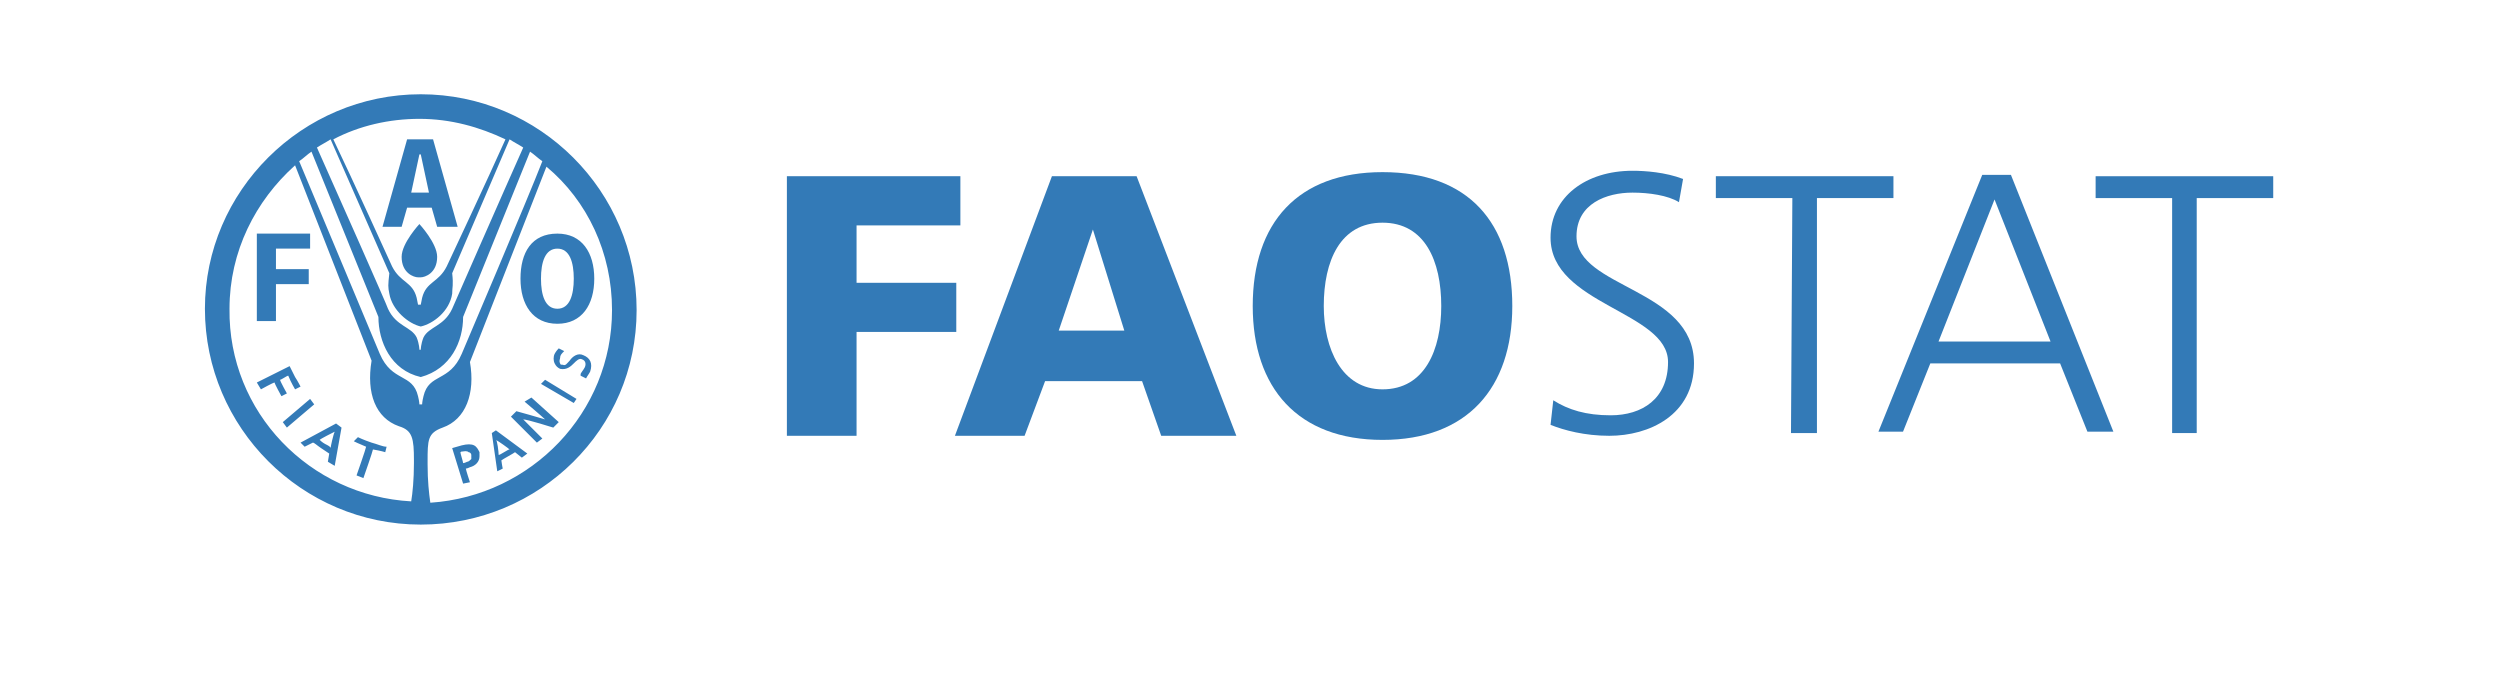 <?xml version="1.0" encoding="utf-8"?>
<!-- Generator: Adobe Illustrator 19.2.1, SVG Export Plug-In . SVG Version: 6.00 Build 0)  -->
<svg version="1.1" id="Layer_1" xmlns="http://www.w3.org/2000/svg" xmlns:xlink="http://www.w3.org/1999/xlink" x="0px" y="0px"
	 width="183px" height="50px" style="enable-background:new 0 0 183 50;" xml:space="preserve">
<style type="text/css">
	.st0{fill:#337AB7;}
</style>
<g id="Layer_2">
</g>
<g>
	<path class="st0" d="M30.8,38.4c-8.7,0-15.8-7.1-15.8-15.8C15,14,22.1,6.9,30.8,6.9S46.6,14,46.6,22.7S39.5,38.4,30.8,38.4z
		 M30.7,16.4c0,0,1.3,1.4,1.3,2.4c0,1.2-0.9,1.5-1.2,1.5c0,0,0,0-0.1,0l0,0c0,0,0,0-0.1,0c-0.3,0-1.2-0.3-1.2-1.5
		C29.4,17.8,30.7,16.4,30.7,16.4z M18.8,23.5h1.4v-2.7h2.4v-1.1h-2.4v-1.5h2.5v-1.1h-3.9V23.5z M32,16.6h1.5l-1.8-6.4h-1.9L28,16.6
		h1.4l0.4-1.4h1.8L32,16.6z M31.4,14.1h-1.3l0.6-2.8h0.1L31.4,14.1z M38.1,20.4c0,1.9,0.9,3.3,2.7,3.3s2.7-1.4,2.7-3.3
		s-0.9-3.3-2.7-3.3C38.9,17.1,38.1,18.5,38.1,20.4z M39.6,20.4c0-1.2,0.3-2.2,1.2-2.2s1.2,1,1.2,2.2s-0.3,2.2-1.2,2.2
		C39.9,22.6,39.6,21.6,39.6,20.4z M30.1,36.7c0.1-0.6,0.2-1.6,0.2-2.8c0-0.3,0-0.1,0-0.2c0-1.6-0.1-2.2-1.1-2.5
		c-1.7-0.6-2.4-2.4-2-4.8l-5.6-14.3c-2.9,2.6-4.8,6.3-4.8,10.5C16.7,30.2,22.7,36.3,30.1,36.7z M30.8,27.6c-2.2-0.5-3.1-2.6-3.1-4.4
		l-4.9-12.1c-0.3,0.2-0.6,0.5-0.9,0.7c1.1,2.6,5.9,14.1,5.9,14.1c0.9,2.1,2.4,1.4,2.8,3.1c0.1,0.4,0.1,0.6,0.1,0.6h0.2
		c0,0,0-0.2,0.1-0.6c0.4-1.7,1.9-1,2.8-3.1c0,0,4.9-11.5,5.9-14.1c-0.3-0.2-0.6-0.5-0.9-0.7l-4.9,12.1C33.9,25,33,27,30.8,27.6
		L30.8,27.6L30.8,27.6z M30.8,23.9c-0.9-0.2-2.1-1.2-2.3-2.4c-0.1-0.5-0.1-0.6,0-1.5l-4.3-9.8c-0.3,0.2-0.7,0.4-1,0.6
		c1.3,2.9,5.2,11.7,5.2,11.8c0.6,1.3,1.7,1.3,2.1,2.1c0.2,0.5,0.2,0.9,0.2,0.9h0.1c0,0,0-0.4,0.2-0.9c0.4-0.8,1.5-0.8,2.1-2.1
		c0,0,3.9-8.9,5.2-11.8c-0.3-0.2-0.7-0.4-1-0.6L33.1,20c0.1,0.9,0,1,0,1.5C32.9,22.8,31.7,23.7,30.8,23.9L30.8,23.9L30.8,23.9z
		 M30.8,22.3l0.1-0.5c0.3-1.2,1.2-1.1,1.8-2.3l0,0c0,0,3.1-6.6,4.3-9.3c-1.9-0.9-4-1.5-6.3-1.5c-2.2,0-4.4,0.5-6.3,1.5
		c1.3,2.7,4.3,9.3,4.3,9.3l0,0c0.6,1.2,1.5,1.1,1.8,2.3l0.1,0.5H30.8z M44.8,22.7c0-4.2-1.8-8-4.8-10.5l-5.6,14.3
		c0.4,2.3-0.3,4.2-2,4.8c-1.1,0.4-1.1,0.9-1.1,2.5c0,0.1,0-0.1,0,0.2c0,1.2,0.1,2.1,0.2,2.8C38.9,36.3,44.8,30.2,44.8,22.7z
		 M21.2,26.8c0,0,0.2,0.4,0.4,0.8c0.2,0.3,0.4,0.7,0.4,0.7l-0.4,0.2c0,0-0.3-0.5-0.5-1c-0.1,0-0.5,0.3-0.6,0.3c0,0.1,0.5,1,0.5,1
		L20.6,29c0,0-0.5-0.9-0.5-1c-0.1,0-1,0.5-1,0.5L18.8,28L21.2,26.8L21.2,26.8z M22.7,29.2l0.3,0.4l-2,1.7l-0.3-0.4L22.7,29.2
		L22.7,29.2z M24.6,31l0.4,0.3l-0.5,2.8L24,33.8l0.1-0.6c0,0-0.3-0.2-0.6-0.4c-0.3-0.2-0.5-0.4-0.6-0.4l-0.6,0.3L22,32.4L24.6,31
		L24.6,31z M23.4,32.2c0,0,0.2,0.2,0.4,0.3c0.2,0.1,0.4,0.2,0.4,0.3c0-0.1,0.2-1,0.3-1.2C24.3,31.7,23.5,32.1,23.4,32.2z M26.2,32
		c0,0,0.4,0.2,1,0.4c0.4,0.1,0.8,0.3,1.1,0.3l-0.1,0.4c0,0-0.3-0.1-0.9-0.2c0,0.1-0.7,2.1-0.7,2.1l-0.5-0.2c0,0,0.7-2,0.7-2.1
		c-0.5-0.2-0.9-0.4-0.9-0.4L26.2,32z M34.7,32.6c0.2,0.1,0.3,0.3,0.4,0.5c0,0.1,0,0.2,0,0.3c0,0.4-0.3,0.7-0.7,0.8
		c0,0-0.2,0.1-0.3,0.1c0,0.1,0.3,1,0.3,1l-0.5,0.1l-0.8-2.6l0.7-0.2C34.2,32.5,34.5,32.5,34.7,32.6z M33.7,33.1
		c0,0.1,0.2,0.7,0.2,0.8c0.1,0,0.3-0.1,0.3-0.1c0.1,0,0.2-0.1,0.3-0.2c0,0,0-0.1,0-0.2v-0.1c0-0.1-0.1-0.2-0.2-0.2
		C34.2,33,34,33,33.7,33.1C34,33,33.8,33,33.7,33.1z M36.3,31.5l2.3,1.7l-0.4,0.3l-0.5-0.4c0,0-0.3,0.2-0.5,0.3s-0.5,0.3-0.5,0.3
		c0,0.1,0.1,0.6,0.1,0.6l-0.4,0.2L36,31.7L36.3,31.5z M36.5,33.3c0.1,0,0.2-0.1,0.4-0.2c0.2-0.1,0.3-0.2,0.4-0.2
		c-0.1-0.1-0.8-0.6-1-0.7C36.4,32.2,36.5,33.1,36.5,33.3z M38.9,29.1l2,1.8l-0.4,0.4c0,0-1.9-0.6-2.2-0.6c0.2,0.2,1.4,1.4,1.4,1.4
		l-0.4,0.3l-1.9-1.9l0.4-0.4c0,0,1.8,0.5,2.1,0.6c-0.2-0.2-1.5-1.3-1.5-1.3L38.9,29.1z M39.9,27.8l2.3,1.4L42,29.5l-2.4-1.4
		L39.9,27.8z M40.9,25.5l0.4,0.2l0,0C41.1,25.9,41,26,41,26.2c0,0.1-0.1,0.2,0,0.4c0,0.1,0.1,0.1,0.2,0.1c0.2,0.1,0.3-0.1,0.5-0.3
		c0.2-0.3,0.6-0.6,1-0.4c0.5,0.2,0.7,0.6,0.5,1.2c-0.1,0.2-0.2,0.3-0.3,0.5l0,0l-0.4-0.2v-0.1c0-0.1,0.2-0.3,0.3-0.5
		s0.1-0.5-0.2-0.6c-0.2-0.1-0.4,0.1-0.6,0.3c-0.2,0.2-0.5,0.5-1,0.4c-0.2-0.1-0.3-0.2-0.4-0.4c-0.1-0.2-0.1-0.5,0-0.7
		C40.6,25.9,40.7,25.7,40.9,25.5L40.9,25.5z"/>
</g>
<g>
	<path class="st0" d="M57.6,12.9h12.7v3.6h-7.6v4.2H70v3.6h-7.3v7.6h-5.1L57.6,12.9L57.6,12.9z"/>
	<path class="st0" d="M77,12.9h6.2l7.3,19H85l-1.4-4h-7.1l-1.5,4h-5.1L77,12.9z M80,16.8L80,16.8l-2.5,7.4h4.8L80,16.8z"/>
	<path class="st0" d="M101.2,12.6c6.3,0,9.5,3.7,9.5,9.8c0,6-3.3,9.8-9.5,9.8s-9.5-3.8-9.5-9.8C91.7,16.3,95,12.6,101.2,12.6z
		 M101.2,28.5c3.1,0,4.3-2.9,4.3-6.1c0-3.3-1.2-6.1-4.3-6.1c-3.1,0-4.3,2.8-4.3,6.1C96.9,25.5,98.2,28.5,101.2,28.5z"/>
	<g>
		<path class="st0" d="M113.7,29.3c1.1,0.7,2.4,1.1,4.2,1.1c2.3,0,4.2-1.2,4.2-3.9c0-3.7-8.6-4.2-8.6-9.1c0-3,2.6-4.9,6-4.9
			c0.9,0,2.4,0.1,3.7,0.6l-0.3,1.7c-0.8-0.5-2.2-0.7-3.4-0.7c-1.9,0-4.1,0.8-4.1,3.2c0,3.8,8.6,3.8,8.6,9.3c0,3.8-3.3,5.3-6.2,5.3
			c-1.8,0-3.3-0.4-4.3-0.8L113.7,29.3z"/>
		<path class="st0" d="M131.2,14.5h-5.6v-1.6h13v1.6H133v17.2h-1.9L131.2,14.5L131.2,14.5z"/>
		<path class="st0" d="M145.1,12.8h2.1l7.5,18.8h-1.9l-2-5h-9.5l-2,5h-1.8L145.1,12.8z M146,14.6L141.9,25h8.2L146,14.6z"/>
		<path class="st0" d="M159,14.5h-5.6v-1.6h13v1.6h-5.6v17.2H159V14.5z"/>
	</g>
</g>
</svg>
